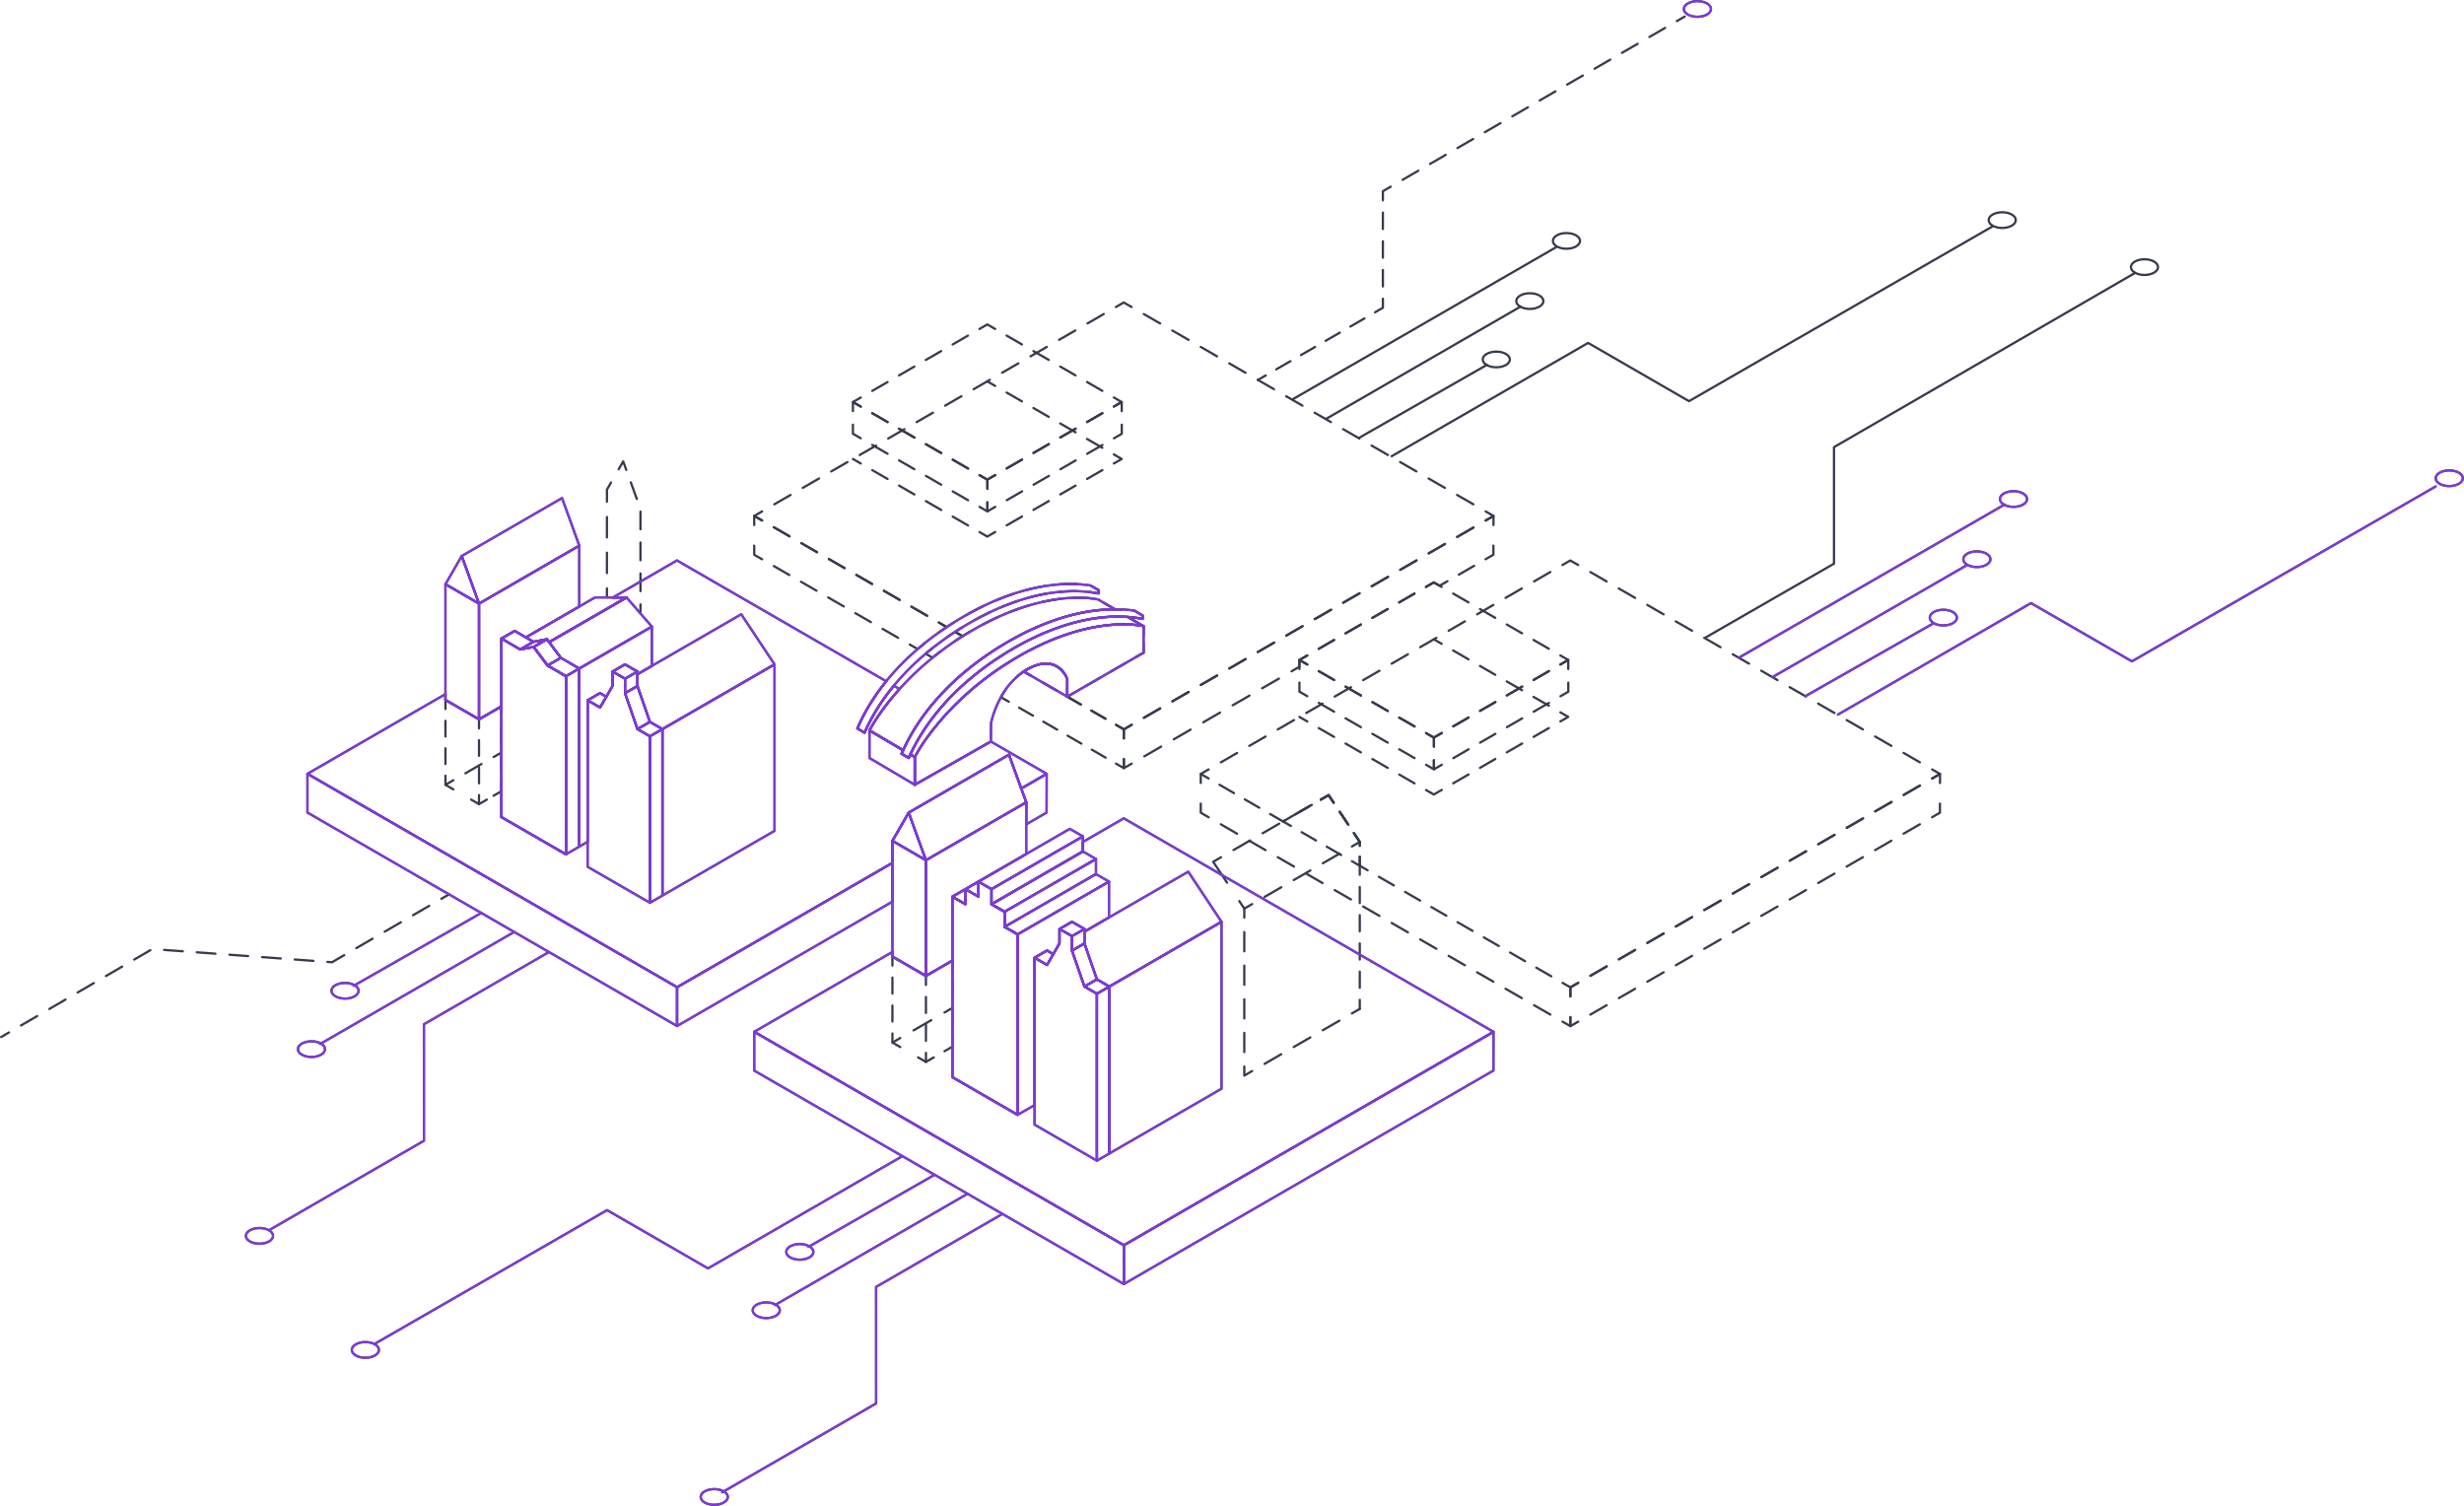 <svg xmlns="http://www.w3.org/2000/svg" viewBox="0 0 1087.21 664.47"><defs><style>.cls-1,.cls-10,.cls-11,.cls-12,.cls-13,.cls-14,.cls-15,.cls-16,.cls-17,.cls-18,.cls-19,.cls-2,.cls-20,.cls-21,.cls-22,.cls-23,.cls-24,.cls-25,.cls-26,.cls-27,.cls-28,.cls-29,.cls-3,.cls-30,.cls-31,.cls-32,.cls-33,.cls-34,.cls-35,.cls-36,.cls-37,.cls-38,.cls-39,.cls-4,.cls-40,.cls-41,.cls-42,.cls-43,.cls-44,.cls-45,.cls-46,.cls-47,.cls-48,.cls-49,.cls-5,.cls-50,.cls-51,.cls-52,.cls-53,.cls-54,.cls-55,.cls-56,.cls-57,.cls-6,.cls-7,.cls-8,.cls-9{fill:none;stroke-linejoin:round;}.cls-1,.cls-10,.cls-11,.cls-12,.cls-13,.cls-14,.cls-15,.cls-16,.cls-17,.cls-18,.cls-19,.cls-2,.cls-20,.cls-21,.cls-22,.cls-23,.cls-24,.cls-25,.cls-26,.cls-27,.cls-28,.cls-29,.cls-3,.cls-30,.cls-31,.cls-32,.cls-33,.cls-34,.cls-35,.cls-36,.cls-37,.cls-38,.cls-39,.cls-4,.cls-40,.cls-41,.cls-42,.cls-43,.cls-44,.cls-45,.cls-46,.cls-47,.cls-48,.cls-49,.cls-5,.cls-50,.cls-51,.cls-52,.cls-53,.cls-54,.cls-55,.cls-56,.cls-6,.cls-7,.cls-8,.cls-9{stroke:#363a4d;}.cls-1,.cls-10,.cls-11,.cls-12,.cls-13,.cls-14,.cls-15,.cls-16,.cls-17,.cls-18,.cls-19,.cls-2,.cls-20,.cls-21,.cls-22,.cls-23,.cls-24,.cls-25,.cls-26,.cls-27,.cls-28,.cls-29,.cls-3,.cls-30,.cls-31,.cls-32,.cls-33,.cls-34,.cls-35,.cls-36,.cls-37,.cls-38,.cls-39,.cls-4,.cls-40,.cls-41,.cls-42,.cls-43,.cls-44,.cls-45,.cls-46,.cls-47,.cls-48,.cls-49,.cls-5,.cls-50,.cls-51,.cls-52,.cls-53,.cls-54,.cls-56,.cls-57,.cls-6,.cls-7,.cls-8,.cls-9{stroke-linecap:round;}.cls-2{stroke-dasharray:8.47 6.35;}.cls-3{stroke-dasharray:8.47 6.35;}.cls-4{stroke-dasharray:8.47 6.35;}.cls-5{stroke-dasharray:8.47 6.35;}.cls-6{stroke-dasharray:6.72 5.04;}.cls-7{stroke-dasharray:7.12 5.34;}.cls-8{stroke-dasharray:7.92 5.94;}.cls-9{stroke-dasharray:8.01 6.01;}.cls-10{stroke-dasharray:7.05 5.29;}.cls-11{stroke-dasharray:7.17 5.38;}.cls-12{stroke-dasharray:8.29 6.22;}.cls-13{stroke-dasharray:9.1 6.82;}.cls-14{stroke-dasharray:7.26 5.45;}.cls-15{stroke-dasharray:8.08 6.06;}.cls-16{stroke-dasharray:7.63 5.72;}.cls-17{stroke-dasharray:8.21 6.16;}.cls-18{stroke-dasharray:8.29 6.22;}.cls-19{stroke-dasharray:8.29 6.22;}.cls-20{stroke-dasharray:7.77 5.82;}.cls-21{stroke-dasharray:7.8 5.85;}.cls-22{stroke-dasharray:8.57 6.43;}.cls-23{stroke-dasharray:8.29 6.22;}.cls-24{stroke-dasharray:8.29 6.22;}.cls-25{stroke-dasharray:7.64 5.73;}.cls-26{stroke-dasharray:6.43 4.82;}.cls-27{stroke-dasharray:7.37 5.53;}.cls-28{stroke-dasharray:8.29 6.22;}.cls-29{stroke-dasharray:8.29 6.22;}.cls-30{stroke-dasharray:7.32 5.49;}.cls-31{stroke-dasharray:6.09 4.57;}.cls-32{stroke-dasharray:8.29 6.22;}.cls-33{stroke-dasharray:8.29 6.22;}.cls-34{stroke-dasharray:7.8 5.85;}.cls-35{stroke-dasharray:7.81 5.86;}.cls-36{stroke-dasharray:7.8 5.85;}.cls-37{stroke-dasharray:7.8 5.85;}.cls-38{stroke-dasharray:7.81 5.86;}.cls-39{stroke-dasharray:7.8 5.85;}.cls-40{stroke-dasharray:7.8 5.85;}.cls-41{stroke-dasharray:7.99 5.99;}.cls-42{stroke-dasharray:7.24 5.43;}.cls-43{stroke-dasharray:7.19 5.39;}.cls-44{stroke-dasharray:7.8 5.85;}.cls-45{stroke-dasharray:8.99 6.74;}.cls-46{stroke-dasharray:8.26 6.19;}.cls-47{stroke-dasharray:6.93 5.19;}.cls-48{stroke-dasharray:6.92 5.19;}.cls-49{stroke-dasharray:6.93 5.2;}.cls-50{stroke-dasharray:8.2 6.15;}.cls-51{stroke-dasharray:7.05 5.29;}.cls-52{stroke-dasharray:7.04 5.28;}.cls-53{stroke-dasharray:9.01 6.76;}.cls-54{stroke-dasharray:7.05 5.29;}.cls-56{stroke-dasharray:8 6;}.cls-57{stroke:#7e39d7;}</style></defs><title>Asset 3</title><g id="Layer_2" data-name="Layer 2"><g id="A1"><g id="right"><g id="dash"><line class="cls-1" x1="549.03" y1="400.91" x2="549.03" y2="404.91"/><line class="cls-2" x1="549.03" y1="411.27" x2="549.03" y2="467.4"/><polyline class="cls-1" points="549.03 470.58 549.03 474.58 552.49 472.58"/><line class="cls-3" x1="557.99" y1="469.4" x2="593.76" y2="448.75"/><line class="cls-1" x1="596.51" y1="447.16" x2="599.98" y2="445.16"/><polyline class="cls-1" points="597.77 368.16 599.98 371.49 596.52 373.49"/><polyline class="cls-4" points="591.02 376.67 590.88 376.75 576.05 385.31 556.93 396.35 555.25 397.32"/><polyline class="cls-1" points="552.5 398.91 549.03 400.91 546.82 397.58"/><polyline class="cls-1" points="541.42 389.45 539.21 386.12 539.2 386.12 539.17 386.07 535.3 380.25 538.76 378.25"/><polyline class="cls-5" points="544.27 375.07 551.3 371.01 551.34 370.99 566.12 362.45 580.03 354.42"/><polyline class="cls-1" points="582.78 352.83 586.24 350.83 588.46 354.16"/><line class="cls-6" x1="591.25" y1="358.36" x2="596.37" y2="366.06"/><line class="cls-1" x1="599.98" y1="382" x2="599.98" y2="386"/><polyline class="cls-7" points="599.98 391.34 599.98 399.12 599.98 421.21 599.98 438.48"/><line class="cls-1" x1="599.98" y1="441.15" x2="599.98" y2="445.15"/><path class="cls-1" d="M414.27,274.69l3.46,2c-1.13.75-2.23,1.51-3.3,2.27"/><path class="cls-1" d="M408,283.85c-1.06.85-2.08,1.71-3.07,2.56l-3.46-2"/><line class="cls-8" x1="396.29" y1="281.44" x2="338.83" y2="248.26"/><polyline class="cls-1" points="336.26 246.77 332.79 244.77 332.79 240.77"/><polyline class="cls-1" points="332.79 231.65 332.79 227.65 336.26 229.65"/><line class="cls-9" x1="341.46" y1="232.65" x2="411.67" y2="273.19"/><path class="cls-1" d="M418.07,281c1.08-.75,2.18-1.49,3.32-2.23l3.31,1.91c-1.14.72-2.26,1.45-3.36,2.18"/><path class="cls-1" d="M414.61,287.72c-1.08.82-2.13,1.65-3.15,2.47l-3.06-1.76c1-.84,2-1.69,3.1-2.53"/><polyline class="cls-1" points="492.42 319.82 495.88 321.82 495.88 325.82"/><polyline class="cls-1" points="495.88 334.94 495.88 338.94 492.42 336.94"/><line class="cls-10" x1="487.84" y1="334.3" x2="447.4" y2="310.94"/><path class="cls-1" d="M445.11,309.62l-3.47-2a38.24,38.24,0,0,1,2.11-3.39"/><path class="cls-1" d="M448.54,298.76a27.61,27.61,0,0,1,3.15-2.46l3.47,2"/><line class="cls-11" x1="459.81" y1="300.99" x2="490.09" y2="318.48"/><polyline class="cls-1" points="655.53 225.66 658.99 227.66 655.53 229.66"/><line class="cls-12" x1="650.14" y1="232.77" x2="502.04" y2="318.27"/><polyline class="cls-1" points="499.35 319.82 495.88 321.82 492.42 319.82"/><line class="cls-11" x1="487.76" y1="317.13" x2="457.49" y2="299.65"/><path class="cls-1" d="M455.16,298.3l-3.47-2c.28-.19,1.91-1.16,2-1.22.51-.27,1-.51,1.47-.73"/><path class="cls-13" d="M461.77,292.78c6.86.15,9.16,6.85,9.16,6.85V300"/><polyline class="cls-1" points="470.93 303.4 470.93 307.4 474.4 305.4"/><line class="cls-14" x1="479.11" y1="302.68" x2="498.77" y2="291.32"/><polyline class="cls-1" points="501.13 289.96 504.59 287.96 504.59 283.96"/><polyline class="cls-1" points="504.59 280.3 504.59 276.3 501.15 274.27"/><path class="cls-1" d="M501.12,274.25l-3.45-2a53.76,53.76,0,0,1,6.51.86V271.6l-3.46-2"/><path class="cls-15" d="M494.71,269c-.85,0-1.74-.06-2.66-.07l-7.41-4.38s-21.45-5.62-53.9,12.61"/><path class="cls-1" d="M428.11,278.63c-1.16.69-2.29,1.39-3.41,2.09l-3.31-1.91c1-.67,2.05-1.33,3.11-2l.27-.16"/><path class="cls-16" d="M429.71,273.78c19-10.54,34.21-12.9,43.94-12.94h.17c1.46,0,2.83.05,4.11.14"/><path class="cls-1" d="M480.78,261.24c1.46.17,2.78.39,4,.62v-1.47l-3.46-2"/><path class="cls-17" d="M475.16,257.74c-.92-.05-1.87-.07-2.87-.07h-.11c-10.57,0-27.46,2.71-48.46,15.25"/><path class="cls-1" d="M421.09,274.52c-1.15.72-2.27,1.44-3.36,2.17l-3.46-2"/><line class="cls-9" x1="409.07" y1="271.69" x2="338.86" y2="231.15"/><polyline class="cls-1" points="336.26 229.65 332.79 227.65 336.26 225.65"/><polyline class="cls-18" points="341.64 222.54 385.96 196.93 398.07 189.94 489.69 137.02"/><polyline class="cls-1" points="492.38 135.46 495.84 133.46 499.31 135.46"/><line class="cls-19" x1="504.69" y1="138.57" x2="652.84" y2="224.11"/><polyline class="cls-1" points="655.53 229.66 658.99 227.66 658.98 231.66"/><polyline class="cls-1" points="658.96 240.75 658.95 244.75 655.49 246.75"/><line class="cls-20" x1="650.44" y1="249.66" x2="641.2" y2="255"/><polyline class="cls-1" points="638.67 256.46 635.21 258.46 632.64 256.98 629.18 258.98"/><line class="cls-21" x1="624.11" y1="261.91" x2="579.34" y2="287.76"/><polyline class="cls-1" points="576.81 289.22 573.34 291.22 573.34 294.2 569.88 296.2"/><line class="cls-22" x1="564.31" y1="299.42" x2="502.13" y2="335.33"/><polyline class="cls-1" points="499.35 336.94 495.88 338.94 495.88 334.94"/><polyline class="cls-1" points="495.88 325.82 495.88 321.82 499.35 319.82"/><line class="cls-23" x1="504.73" y1="316.71" x2="652.83" y2="231.21"/><polyline class="cls-1" points="852.55 339.5 856.01 341.5 852.55 343.5"/><line class="cls-24" x1="847.16" y1="346.61" x2="699.07" y2="432.1"/><polyline class="cls-1" points="696.38 433.66 692.91 435.66 689.45 433.66"/><line class="cls-25" x1="684.49" y1="430.79" x2="605.93" y2="385.43"/><polyline class="cls-1" points="603.45 384 599.98 382 599.98 378"/><polyline class="cls-26" points="599.98 373.18 599.98 371.49 589.79 356.17"/><polyline class="cls-1" points="588.46 354.16 586.24 350.83 582.78 352.83"/><polyline class="cls-27" points="577.99 355.6 566.12 362.45 566.11 362.45 535.68 344.87"/><polyline class="cls-1" points="533.28 343.49 529.82 341.49 533.28 339.49"/><line class="cls-28" x1="538.67" y1="336.38" x2="686.72" y2="250.86"/><polyline class="cls-1" points="689.41 249.3 692.87 247.3 696.34 249.3"/><line class="cls-29" x1="701.72" y1="252.41" x2="849.85" y2="337.94"/><polyline class="cls-1" points="582.78 352.83 586.24 350.83 588.46 354.16"/><polyline class="cls-26" points="591.13 358.18 599.98 371.49 599.98 375.59"/><polyline class="cls-1" points="599.98 378 599.98 382 596.52 380"/><polyline class="cls-30" points="591.76 377.26 590.88 376.75 571.96 365.82"/><polyline class="cls-1" points="569.59 364.45 566.12 362.45 569.59 360.45"/><line class="cls-31" x1="573.54" y1="358.16" x2="580.8" y2="353.97"/><line class="cls-1" x1="692.91" y1="435.66" x2="692.91" y2="439.66"/><polyline class="cls-1" points="692.91 448.78 692.91 452.78 689.45 450.78"/><polyline class="cls-32" points="684.06 447.67 599.98 399.12 576.05 385.31 551.3 371.01 535.98 362.16"/><polyline class="cls-1" points="533.29 360.61 529.82 358.61 529.82 354.61"/><line class="cls-1" x1="529.82" y1="345.49" x2="529.82" y2="341.49"/><polyline class="cls-1" points="852.55 343.5 856.01 341.5 856 345.5"/><polyline class="cls-1" points="855.98 354.59 855.97 358.59 852.51 360.59"/><line class="cls-33" x1="847.12" y1="363.7" x2="699.07" y2="449.22"/><polyline class="cls-1" points="696.38 450.78 692.91 452.78 692.91 448.78"/><polyline class="cls-1" points="692.91 439.66 692.91 435.66 696.38 433.66"/><line class="cls-24" x1="701.76" y1="430.55" x2="849.85" y2="345.05"/><polyline class="cls-1" points="491.48 175.39 494.94 177.39 491.48 179.39"/><line class="cls-34" x1="486.41" y1="182.31" x2="441.67" y2="208.14"/><polyline class="cls-1" points="439.14 209.61 435.68 211.61 435.68 211.66 432.21 209.66"/><polyline class="cls-35" points="427.14 206.73 398.04 189.93 382.34 180.86"/><polyline class="cls-1" points="379.81 179.4 376.34 177.4 379.81 175.4"/><line class="cls-36" x1="384.87" y1="172.47" x2="429.64" y2="146.62"/><polyline class="cls-1" points="432.17 145.16 435.63 143.16 439.1 145.16"/><line class="cls-37" x1="444.17" y1="148.08" x2="488.94" y2="173.93"/><line class="cls-1" x1="435.64" y1="168.28" x2="439.1" y2="170.28"/><line class="cls-37" x1="444.17" y1="173.21" x2="488.94" y2="199.05"/><polyline class="cls-1" points="491.48 200.51 494.94 202.51 491.48 204.51"/><line class="cls-34" x1="486.41" y1="207.43" x2="441.67" y2="233.26"/><polyline class="cls-1" points="439.14 234.73 435.68 236.73 435.68 236.78 432.21 234.78"/><line class="cls-35" x1="427.14" y1="231.85" x2="382.34" y2="205.98"/><line class="cls-1" x1="379.81" y1="204.52" x2="376.34" y2="202.52"/><polyline class="cls-1" points="432.21 209.66 435.68 211.66 435.68 215.66"/><polyline class="cls-1" points="435.68 221.64 435.68 225.64 432.21 223.64"/><polyline class="cls-38" points="427.14 220.71 385.94 196.93 382.34 194.85"/><polyline class="cls-1" points="379.8 193.38 376.34 191.38 376.34 187.38"/><polyline class="cls-1" points="376.34 181.4 376.34 177.4 379.81 179.4"/><polyline class="cls-35" points="384.88 182.33 398.04 189.93 429.68 208.19"/><polyline class="cls-1" points="494.97 187.4 494.98 191.4 494.97 191.41 491.52 193.4"/><polyline class="cls-39" points="486.45 196.33 485.34 196.97 485.33 196.97 441.67 222.18"/><polyline class="cls-1" points="439.14 223.64 435.68 225.64 435.68 221.64"/><polyline class="cls-1" points="435.68 215.61 435.68 211.61 439.14 209.61"/><line class="cls-40" x1="444.2" y1="206.68" x2="488.95" y2="180.85"/><polyline class="cls-1" points="491.48 179.38 494.94 177.39 494.95 177.39 494.96 181.39"/><polyline class="cls-1" points="743.35 7.31 743.08 7.47 739.89 9.32"/><line class="cls-41" x1="734.7" y1="12.32" x2="616.23" y2="80.87"/><polyline class="cls-1" points="613.64 82.37 610.18 84.38 610.18 88.38"/><line class="cls-42" x1="610.18" y1="93.8" x2="610.19" y2="129.08"/><polyline class="cls-1" points="610.19 131.79 610.19 135.79 606.72 137.79"/><line class="cls-43" x1="602.06" y1="140.49" x2="560.83" y2="164.3"/><polyline class="cls-1" points="558.49 165.65 555.04 167.65 555.03 167.65"/><line class="cls-1" x1="282.6" y1="270.68" x2="282.6" y2="266.68"/><polyline class="cls-44" points="282.6 260.83 282.6 256.65 282.6 256.6 282.6 224.59 277.34 210.09"/><polyline class="cls-1" points="276.34 207.35 274.98 203.59 272.98 207.05"/><polyline class="cls-45" points="269.62 212.89 267.8 216.05 267.8 256.22"/><line class="cls-1" x1="267.8" y1="259.59" x2="267.8" y2="263.59"/><line class="cls-1" x1="198.2" y1="394.58" x2="194.74" y2="396.59"/><polyline class="cls-46" points="189.38 399.69 146.5 424.57 67.2 418.76 6.63 454"/><line class="cls-1" x1="3.96" y1="455.56" x2="0.5" y2="457.57"/><line class="cls-1" x1="211.35" y1="354.82" x2="211.36" y2="350.82"/><line class="cls-47" x1="211.36" y1="345.63" x2="211.36" y2="323.98"/><line class="cls-1" x1="211.36" y1="321.39" x2="211.36" y2="317.39"/><polyline class="cls-1" points="217.79 313.68 221.25 311.68 221.25 315.68"/><line class="cls-48" x1="221.25" y1="320.87" x2="221.25" y2="342.51"/><polyline class="cls-1" points="221.25 345.1 221.25 349.1 217.79 351.1"/><polyline class="cls-1" points="214.81 352.82 211.36 354.81 211.35 354.82 207.89 352.82"/><polyline class="cls-1" points="200.02 348.29 196.55 346.29 196.55 342.29"/><line class="cls-49" x1="196.55" y1="337.1" x2="196.55" y2="315.44"/><polyline class="cls-1" points="196.55 312.84 196.55 308.84 200.02 310.84"/><polyline class="cls-1" points="207.9 315.39 211.36 317.39 214.83 315.39"/><line class="cls-1" x1="221.26" y1="332.03" x2="217.79" y2="334.03"/><line class="cls-50" x1="212.46" y1="337.1" x2="202.7" y2="342.74"/><line class="cls-1" x1="200.03" y1="344.27" x2="196.57" y2="346.27"/><polyline class="cls-1" points="416.75 425.87 420.21 423.87 420.21 427.87"/><line class="cls-51" x1="420.21" y1="433.16" x2="420.21" y2="455.2"/><polyline class="cls-1" points="420.21 457.84 420.21 461.84 416.75 463.84"/><polyline class="cls-1" points="412.02 466.56 408.55 468.56 405.09 466.56"/><polyline class="cls-1" points="397.24 462.01 393.77 460.01 393.77 456.01"/><line class="cls-52" x1="393.77" y1="450.73" x2="393.77" y2="428.71"/><polyline class="cls-1" points="393.77 426.07 393.77 422.07 397.24 424.07"/><polyline class="cls-1" points="405.09 428.61 408.55 430.61 412.02 428.61"/><line class="cls-1" x1="420.21" y1="444.76" x2="416.74" y2="446.76"/><line class="cls-53" x1="410.89" y1="450.14" x2="400.16" y2="456.33"/><line class="cls-1" x1="397.23" y1="458.02" x2="393.77" y2="460.02"/><line class="cls-1" x1="408.56" y1="430.61" x2="408.56" y2="434.61"/><line class="cls-54" x1="408.56" y1="439.89" x2="408.56" y2="461.92"/><line class="cls-1" x1="408.56" y1="464.56" x2="408.56" y2="468.56"/><polyline class="cls-1" points="688.5 289.2 691.96 291.2 688.5 293.2"/><line class="cls-34" x1="683.43" y1="296.12" x2="638.69" y2="321.96"/><polyline class="cls-1" points="636.16 323.42 632.7 325.42 632.7 325.47 629.23 323.47"/><polyline class="cls-35" points="624.16 320.54 595.06 303.74 579.36 294.67"/><polyline class="cls-1" points="576.83 293.21 573.36 291.21 576.83 289.21"/><line class="cls-36" x1="581.89" y1="286.28" x2="626.66" y2="260.43"/><polyline class="cls-1" points="629.19 258.97 632.66 256.97 636.12 258.97"/><line class="cls-37" x1="641.19" y1="261.9" x2="685.96" y2="287.74"/><line class="cls-1" x1="632.66" y1="282.09" x2="636.12" y2="284.09"/><line class="cls-37" x1="641.19" y1="287.02" x2="685.96" y2="312.86"/><polyline class="cls-1" points="688.5 314.32 691.96 316.32 688.5 318.32"/><line class="cls-34" x1="683.43" y1="321.24" x2="638.69" y2="347.08"/><polyline class="cls-1" points="636.16 348.54 632.7 350.54 632.7 350.59 629.23 348.59"/><line class="cls-35" x1="624.16" y1="345.66" x2="579.36" y2="319.79"/><line class="cls-1" x1="576.83" y1="318.33" x2="573.36" y2="316.33"/><polyline class="cls-1" points="629.23 323.47 632.7 325.47 632.7 329.47"/><polyline class="cls-1" points="632.7 335.45 632.7 339.45 629.23 337.45"/><polyline class="cls-38" points="624.16 334.52 582.96 310.74 579.36 308.66"/><polyline class="cls-1" points="576.83 307.19 573.36 305.19 573.36 301.19"/><polyline class="cls-1" points="573.36 295.21 573.36 291.21 576.83 293.21"/><polyline class="cls-35" points="581.9 296.14 595.06 303.74 626.7 322"/><polyline class="cls-1" points="691.99 301.21 692 305.21 691.99 305.22 688.54 307.21"/><polyline class="cls-39" points="683.47 310.14 682.36 310.78 682.35 310.78 638.7 335.99"/><polyline class="cls-1" points="636.16 337.45 632.7 339.45 632.7 335.45"/><polyline class="cls-1" points="632.7 329.42 632.7 325.42 636.16 323.42"/><line class="cls-40" x1="641.23" y1="320.49" x2="685.97" y2="294.66"/><polyline class="cls-1" points="688.5 293.19 691.96 291.2 691.97 291.2 691.98 295.2"/><ellipse class="cls-55" cx="883.46" cy="97.12" rx="5.99" ry="3.46"/><ellipse class="cls-55" cx="660.22" cy="158.61" rx="5.99" ry="3.46"/><ellipse class="cls-55" cx="675.02" cy="132.85" rx="5.99" ry="3.46"/><ellipse class="cls-55" cx="691.18" cy="106.29" rx="5.99" ry="3.46"/><polyline class="cls-55" points="613.7 201.51 700.73 151.31 745.25 177.01 879.38 99.78"/><polyline class="cls-55" points="599.48 193.3 655.98 161.05 656.46 160.78"/><polyline class="cls-55" points="584.95 184.92 670.84 135.33 671.3 135.07"/><line class="cls-55" x1="570.11" y1="176.34" x2="686.85" y2="108.94"/><polyline class="cls-55" points="942.39 120.23 942.12 120.39 809.22 197.3 809.23 248.71 752.24 281.47"/><ellipse class="cls-55" cx="946.22" cy="117.86" rx="5.99" ry="3.46"/></g><g id="line"><polyline class="cls-55" points="212.42 402.8 156.48 434.72 156 434.99"/><polyline class="cls-55" points="226.95 411.18 141.61 460.44 141.16 460.7"/><ellipse class="cls-55" cx="152.24" cy="437.16" rx="5.99" ry="3.46"/><ellipse class="cls-55" cx="137.43" cy="462.92" rx="5.99" ry="3.46"/><ellipse class="cls-55" cx="114.49" cy="545.31" rx="5.99" ry="3.46"/><polyline class="cls-55" points="119.06 542.61 187.06 503.35 187.05 451.94 242.2 420.08"/><ellipse class="cls-55" cx="888.43" cy="220.19" rx="5.99" ry="3.46"/><ellipse class="cls-55" cx="1080.71" cy="211.02" rx="5.99" ry="3.46"/><ellipse class="cls-55" cx="857.47" cy="272.51" rx="5.99" ry="3.46"/><ellipse class="cls-55" cx="872.27" cy="246.75" rx="5.99" ry="3.46"/><ellipse class="cls-55" cx="748.97" cy="3.96" rx="5.99" ry="3.46"/><path class="cls-1" d="M470.93,299.63v7.77l-19.24-11.1c.28-.19,1.91-1.16,2-1.22C466.91,288,470.93,299.63,470.93,299.63Z"/><path class="cls-1" d="M484.73,260.39v1.47a55.38,55.38,0,0,0-10.91-1h-.17c-10.61,0-27.76,2.84-49.15,16-1.06.65-2.1,1.31-3.11,2a127.43,127.43,0,0,0-13,9.62,111,111,0,0,0-14,14.07,92.28,92.28,0,0,0-8.66,12.34,84.05,84.05,0,0,0-4.28,8.38l-1.76-1.05-1.39-.82a81.59,81.59,0,0,1,4.43-8.82,93.69,93.69,0,0,1,8.3-12,110.71,110.71,0,0,1,13.84-14.16,127.74,127.74,0,0,1,12.83-9.72c1.4-.94,2.86-1.87,4.36-2.79,21.76-13.38,39.25-16.21,50.09-16.23h.11a58.84,58.84,0,0,1,8.84.64Z"/><polyline class="cls-55" points="810.9 315.33 896.14 266.11 940.67 291.81 1074.79 214.59"/><line class="cls-55" x1="796.68" y1="307.12" x2="853.23" y2="274.96"/><line class="cls-55" x1="782.15" y1="298.74" x2="868.09" y2="249.24"/><line class="cls-55" x1="767.31" y1="290.17" x2="884.56" y2="222.58"/><polygon class="cls-1" points="211.36 266.34 196.55 257.78 203.73 245.33 211.36 266.34"/><polygon class="cls-1" points="211.36 266.34 211.36 317.39 196.55 308.84 196.55 257.78 211.36 266.34"/><polygon class="cls-1" points="255.6 240.77 255.6 267.62 232.03 281.24 227.12 278.38 221.25 281.74 221.25 311.68 211.36 317.39 211.36 266.34 255.6 240.77"/><polygon class="cls-1" points="241.33 282.06 235.46 285.45 231.36 286.21 231.34 286.21 231.33 286.22 231.2 286.24 231.19 286.25 229.51 286.56 235.36 283.19 237.02 282.88 237.03 282.87 237.21 282.84 241.33 282.06"/><polygon class="cls-1" points="247.47 290.25 241.61 293.63 235.46 285.45 241.33 282.06 242.28 283.34 247.47 290.25"/><polygon class="cls-1" points="276.45 263.62 242.28 283.34 241.33 282.06 237.21 282.84 237.03 282.87 237.02 282.88 235.36 283.19 232.03 281.24 255.6 267.62 262.59 263.59 270.37 263.61 270.54 263.61 276.45 263.62"/><polygon class="cls-1" points="281.27 296.31 275.78 299.47 270.28 296.31 275.78 293.15 281.27 296.31"/><polygon class="cls-1" points="281.27 296.31 281.27 302.68 275.78 305.86 275.78 299.47 281.27 296.31"/><path class="cls-1" d="M504.59,276.3V288L470.93,307.4v-7.77s-4-11.68-17.22-4.55c-.11.06-1.74,1-2,1.22a32.06,32.06,0,0,0-10.05,11.32,43.27,43.27,0,0,0-4.38,11.45l-.05,8.09,0,0-33.57,19.09V334a72.88,72.88,0,0,1,6.21-9.64c.36-.5.75-1,1.15-1.53,1.71-2.22,3.73-4.68,6.09-7.29,0-.05,2.56-2.77,3.86-4.08l.79-.79.81-.79.83-.8.52-.5c.25-.24.51-.49.78-.73.61-.57,1.24-1.14,1.88-1.71l.82-.74c1.36-1.19,2.79-2.4,4.28-3.6,3.07-2.48,6.42-5,10.08-7.41.81-.54,4.4-2.81,5-3.19q1.29-.78,2.64-1.56l1.62-.92c13-7.27,24.26-10.7,33-12.21C496.74,274.36,504.29,276.23,504.59,276.3Z"/><path class="cls-1" d="M403.59,334v12.25l-19.95-11.79V322.24L398.47,331c-.25.54-.48,1.06-.69,1.57l3.15,1.86c.22-.5.45-1,.7-1.56Z"/><path class="cls-1" d="M492.05,268.89h-.42c-10.84,0-28.33,2.85-50.09,16.22q-2.27,1.39-4.38,2.8a129.26,129.26,0,0,0-12.83,9.72,111.07,111.07,0,0,0-13.82,14.16,93.37,93.37,0,0,0-8.3,12,79.46,79.46,0,0,0-3.74,7.25l-14.83-8.76s3.95-7.94,13.29-18.29a129.47,129.47,0,0,1,14.53-13.76,135.07,135.07,0,0,1,13.24-9.47c1.52-1,3.08-1.91,4.7-2.84,33.2-19.15,55.24-13.37,55.24-13.37Z"/><path class="cls-1" d="M504.59,276.3c-.3-.07-7.85-1.94-20.59.24-8.77,1.51-20,4.94-33,12.21l-1.62.92q-1.35.78-2.64,1.56c-.62.38-4.21,2.65-5,3.19-3.66,2.43-7,4.93-10.08,7.41-1.49,1.2-2.92,2.41-4.28,3.6l-.82.74c-.64.57-1.27,1.14-1.88,1.71-.27.24-.53.49-.78.73l-.52.5c-.28.26-.56.52-.83.8l-.81.79-.79.79c-1.3,1.31-3.82,4-3.86,4.08-2.36,2.61-4.38,5.07-6.09,7.29-.4.52-.79,1-1.15,1.53a72.88,72.88,0,0,0-6.21,9.64l-2-1.16c.95-2,2.13-4.31,3.58-6.82.26-.45,1.9-3.12,2.22-3.6,1-1.52,2.09-3.13,3.33-4.79l.82-1.08c.71-.93,1.47-1.88,2.27-2.85s1.77-2.1,2.72-3.17c.34-.37.67-.74,1-1.11h0c.37-.41.76-.82,1.15-1.23s.79-.83,1.2-1.24.68-.69,1-1c.21-.22.43-.43.65-.64l.85-.82c.42-.41.85-.81,1.29-1.22q1.94-1.78,4.07-3.59c.48-.4,1-.81,1.46-1.21,1-.81,2-1.62,3-2.42l1.6-1.21,1.15-.85,1.11-.8q2.22-1.57,4.62-3.14c1-.67,2.05-1.32,3.12-2,21.39-13.15,38.54-16,49.15-16h.17c1.56,0,3,.05,4.4.15Z"/><polygon class="cls-1" points="408.55 379.56 393.77 371.01 400.94 358.55 408.55 379.56"/><polygon class="cls-1" points="452.81 354 452.81 376.82 431.73 389 425.97 392.32 420.21 395.66 420.21 423.87 408.55 430.61 408.55 379.56 452.81 354"/><polygon class="cls-1" points="408.55 379.56 408.55 430.61 393.77 422.07 393.77 371.01 408.55 379.56"/><polygon class="cls-1" points="452.81 353.96 452.81 354 408.55 379.56 400.94 358.55 445.19 332.99 450.61 347.93 452.81 353.96"/><polygon class="cls-1" points="235.36 283.19 229.51 286.56 221.25 281.74 227.12 278.38 232.03 281.24 235.36 283.19"/><polygon class="cls-1" points="255.6 240.74 255.6 240.77 211.36 266.34 203.73 245.33 247.99 219.76 255.6 240.74"/><polygon class="cls-1" points="477.81 369.04 477.81 375.69 437.48 398.98 437.48 392.33 477.81 369.04"/><polygon class="cls-1" points="483.58 379.03 483.58 385.66 443.25 408.96 443.25 402.3 483.58 379.03"/><polygon class="cls-1" points="449.01 412.27 449.01 491.91 420.21 475.28 420.21 395.66 425.97 398.97 425.97 392.32 431.73 395.64 431.73 389 437.48 392.33 437.48 398.98 443.25 402.3 443.25 408.96 449.01 412.27"/><polyline class="cls-55" points="398.16 510.14 312.39 559.66 267.87 533.96 165.3 592.97"/><polyline class="cls-55" points="412.39 518.35 357.15 549.92 356.67 550.19"/><polyline class="cls-55" points="426.91 526.74 342.28 575.64 341.82 575.9"/><ellipse class="cls-55" cx="161.21" cy="595.63" rx="5.99" ry="3.46"/><ellipse class="cls-55" cx="352.91" cy="552.37" rx="5.99" ry="3.46"/><ellipse class="cls-55" cx="338.1" cy="578.13" rx="5.99" ry="3.46"/><ellipse class="cls-55" cx="315.15" cy="660.51" rx="5.99" ry="3.46"/><polyline class="cls-55" points="318.58 658.5 386.58 619.24 386.57 567.83 441.72 535.97 441.73 535.97 442.31 535.63"/><polygon class="cls-1" points="495.88 549.44 495.88 566.56 332.79 472.39 332.79 455.27 495.88 549.44"/><polygon class="cls-1" points="658.99 455.28 658.95 472.37 495.88 566.56 495.88 549.44 658.99 455.28"/><path class="cls-1" d="M504.18,271.6v1.47a53.76,53.76,0,0,0-6.51-.86c-1.37-.1-2.84-.15-4.4-.15h-.17c-10.61,0-27.76,2.84-49.15,16-1.07.66-2.11,1.31-3.12,2q-2.4,1.56-4.62,3.14l-1.11.8-1.15.85-1.6,1.21c-1,.8-2.06,1.6-3,2.42-.5.4-1,.81-1.46,1.21q-2.13,1.8-4.07,3.59c-.44.41-.87.81-1.29,1.22l-.85.82c-.22.21-.44.42-.65.64-.36.35-.71.7-1,1s-.82.83-1.2,1.24-.78.82-1.15,1.23h0c-.35.37-.68.74-1,1.11-.95,1.07-1.86,2.13-2.72,3.17s-1.56,1.92-2.27,2.85l-.82,1.08c-1.24,1.66-2.35,3.27-3.33,4.79-.32.48-2,3.15-2.22,3.6-1.45,2.51-2.63,4.78-3.58,6.82-.25.54-.48,1.06-.7,1.56l-3.15-1.86c.21-.51.44-1,.69-1.57a79.46,79.46,0,0,1,3.74-7.25,93.37,93.37,0,0,1,8.3-12,111.07,111.07,0,0,1,13.82-14.16,129.26,129.26,0,0,1,12.83-9.72q2.11-1.41,4.38-2.8c21.76-13.37,39.25-16.2,50.09-16.22h.42a60.32,60.32,0,0,1,8.52.63Z"/><path class="cls-1" d="M461.85,341.44l-11.24,6.49L445.19,333l-44.25,25.56L393.77,371v9.73l-95,54.86L135.66,341.43l60.89-35.17v2.58l14.81,8.55,9.89-5.71v48.86L249.72,377v-78.6l-8.11-4.73-6.15-8.18,5.87-3.39.95,1.28,34.17-19.72h-6.08l12.22-7.06,16.12-9.31,92.35,53.33a93.69,93.69,0,0,0-8.3,12,81.59,81.59,0,0,0-4.43,8.82l1.39.82,1.76,1.05a84.05,84.05,0,0,1,4.28-8.38,92.28,92.28,0,0,1,8.66-12.34l2.51,1.45c-9.34,10.35-13.29,18.29-13.29,18.29L398.47,331c-.25.54-.48,1.06-.69,1.57l3.15,1.86c.22-.5.45-1,.7-1.56l2,1.16v12.25l33.57-19.09Z"/><polygon class="cls-1" points="298.75 435.6 298.75 452.72 135.66 358.55 135.66 341.43 298.75 435.6"/><polygon class="cls-1" points="298.75 435.6 393.77 380.74 393.77 397.83 298.75 452.71 298.75 435.6"/><polygon class="cls-1" points="431.73 389 431.73 395.64 425.97 392.32 431.73 389"/><polygon class="cls-1" points="461.85 341.44 461.81 358.53 452.81 363.73 452.81 353.96 450.61 347.93 461.85 341.44"/><polygon class="cls-1" points="477.81 369.04 437.48 392.33 431.73 389 452.81 376.82 472.04 365.71 477.81 369.04"/><polygon class="cls-1" points="425.97 392.32 425.97 398.97 420.21 395.66 425.97 392.32"/><polygon class="cls-56" points="255.57 294.98 255.57 294.99 249.72 298.36 241.61 293.63 247.47 290.25 255.57 294.98"/><polygon class="cls-1" points="341.76 293.15 341.76 366.6 292.28 395.15 292.28 321.71 341.75 293.15 341.76 293.15"/><polygon class="cls-1" points="292.28 321.73 292.28 395.15 286.78 398.34 286.78 324.88 292.27 321.71 292.28 321.73"/><polygon class="cls-1" points="249.72 298.36 249.72 376.96 221.25 360.54 221.25 281.74 229.51 286.56 231.19 286.25 231.2 286.24 231.33 286.22 231.34 286.21 231.36 286.21 235.46 285.45 241.61 293.63 249.72 298.36"/><polygon class="cls-1" points="286.78 324.89 286.78 398.34 259.27 382.47 259.27 308.99 264.77 312.18 267.53 307.42 270.28 302.67 270.28 296.31 275.78 299.47 275.78 305.86 281.27 321.7 286.78 324.89"/><polygon class="cls-1" points="286.76 318.53 281.27 321.7 275.78 305.86 281.27 302.68 286.76 318.53"/><polygon class="cls-1" points="341.75 293.15 292.28 321.71 292.27 321.71 286.76 318.53 281.27 302.68 281.27 297.49 287.63 293.82 327.07 271.04 341.75 293.15"/><polygon class="cls-1" points="255.57 294.99 255.57 294.98 247.47 290.25 242.28 283.34 276.45 263.62 282.59 270.67 282.6 270.68 282.6 270.69 287.63 276.48 255.57 294.99"/><polygon class="cls-1" points="255.57 294.99 255.57 373.57 249.72 376.96 249.72 298.36 255.57 294.99"/><polygon class="cls-1" points="267.53 307.42 264.77 312.18 259.27 308.99 264.76 305.83 267.53 307.42"/><polygon class="cls-1" points="287.63 276.48 287.63 293.82 281.27 297.49 281.27 296.31 275.78 293.15 270.28 296.31 270.28 302.67 267.53 307.42 264.76 305.83 259.27 308.99 259.27 371.43 255.57 373.57 255.57 294.99 287.63 276.48"/><polygon class="cls-1" points="292.27 321.71 286.78 324.88 286.78 324.89 281.27 321.7 286.76 318.53 292.27 321.71"/><polygon class="cls-1" points="538.97 406.73 538.97 480.39 489.5 508.95 489.5 435.31 489.48 435.3 538.97 406.73"/><polygon class="cls-1" points="489.5 435.31 489.5 508.96 489.49 508.96 484 512.13 484 438.47 489.48 435.3 489.5 435.31"/><polygon class="cls-1" points="483.99 432.12 478.49 435.29 473 419.44 478.5 416.28 483.99 432.12"/><polygon class="cls-1" points="483.99 438.46 483.99 512.13 456.49 496.23 456.49 422.58 461.99 425.77 464.75 421.01 467.49 416.25 467.49 409.9 473 413.05 473 419.44 478.48 435.29 483.99 438.46"/><polygon class="cls-1" points="489.48 435.3 484 438.47 478.49 435.29 483.99 432.12 489.48 435.3"/><polygon class="cls-1" points="538.97 406.73 489.48 435.3 483.99 432.12 478.5 416.28 478.5 411.08 489.33 404.81 524.3 384.62 538.97 406.73"/><polygon class="cls-1" points="478.49 409.9 478.49 416.28 473 419.44 473 413.05 478.49 409.9"/><polygon class="cls-1" points="464.75 421.01 461.99 425.77 456.49 422.58 461.98 419.4 464.75 421.01"/><polygon class="cls-1" points="478.49 409.9 473 413.05 467.49 409.9 473 406.73 478.49 409.9"/><polygon class="cls-1" points="489.33 388.99 489.33 404.81 478.49 411.08 478.49 409.9 473 406.73 467.49 409.9 467.49 416.25 464.75 421.01 461.98 419.4 456.49 422.58 456.49 487.61 449.01 491.91 449.01 412.27 489.33 388.99"/><polygon class="cls-1" points="489.33 388.99 449.01 412.27 443.25 408.96 483.58 385.66 489.33 388.99"/><polygon class="cls-1" points="483.58 379.03 443.25 402.3 437.48 398.98 477.81 375.69 483.58 379.03"/><polygon class="cls-1" points="658.99 455.28 495.88 549.44 332.79 455.27 393.77 420.04 393.77 422.07 408.55 430.61 420.21 423.87 420.21 475.28 449.01 491.91 449.01 412.27 443.25 408.96 443.25 402.3 437.48 398.98 477.81 375.69 477.81 371.5 495.84 361.08 539.2 386.12 539.21 386.12 556.93 396.35 599.98 421.21 658.99 455.28"/><polyline class="cls-57" points="212.42 402.8 156.48 434.72 156 434.99"/><polyline class="cls-57" points="226.95 411.18 141.61 460.44 141.16 460.7"/><ellipse class="cls-57" cx="152.24" cy="437.16" rx="5.99" ry="3.46"/><ellipse class="cls-57" cx="137.43" cy="462.92" rx="5.99" ry="3.46"/><ellipse class="cls-57" cx="114.49" cy="545.31" rx="5.99" ry="3.46"/><polyline class="cls-57" points="119.06 542.61 187.06 503.35 187.05 451.94 242.2 420.08"/><ellipse class="cls-57" cx="888.43" cy="220.19" rx="5.99" ry="3.46"/><ellipse class="cls-57" cx="1080.71" cy="211.02" rx="5.99" ry="3.46"/><ellipse class="cls-57" cx="857.47" cy="272.51" rx="5.99" ry="3.46"/><ellipse class="cls-57" cx="872.27" cy="246.75" rx="5.99" ry="3.46"/><ellipse class="cls-57" cx="748.97" cy="3.96" rx="5.99" ry="3.46"/><path class="cls-57" d="M470.93,299.63v7.77l-19.24-11.1c.28-.19,1.91-1.16,2-1.22C466.91,288,470.93,299.63,470.93,299.63Z"/><path class="cls-57" d="M484.73,260.39v1.47a55.38,55.38,0,0,0-10.91-1h-.17c-10.61,0-27.76,2.84-49.15,16-1.06.65-2.1,1.31-3.11,2a127.43,127.43,0,0,0-13,9.62,111,111,0,0,0-14,14.07,92.28,92.28,0,0,0-8.66,12.34,84.05,84.05,0,0,0-4.28,8.38l-1.76-1.05-1.39-.82a81.59,81.59,0,0,1,4.43-8.82,93.69,93.69,0,0,1,8.3-12,110.71,110.71,0,0,1,13.84-14.16,127.74,127.74,0,0,1,12.83-9.72c1.4-.94,2.86-1.87,4.36-2.79,21.76-13.38,39.25-16.21,50.09-16.23h.11a58.84,58.84,0,0,1,8.84.64Z"/><polyline class="cls-57" points="810.9 315.33 896.14 266.11 940.67 291.81 1074.79 214.59"/><line class="cls-57" x1="796.68" y1="307.12" x2="853.23" y2="274.96"/><line class="cls-57" x1="782.15" y1="298.74" x2="868.09" y2="249.24"/><line class="cls-57" x1="767.31" y1="290.17" x2="884.56" y2="222.58"/><polygon class="cls-57" points="211.36 266.34 196.55 257.78 203.73 245.33 211.36 266.34"/><polygon class="cls-57" points="211.36 266.34 211.36 317.39 196.55 308.84 196.55 257.78 211.36 266.34"/><polygon class="cls-57" points="255.6 240.77 255.6 267.62 232.03 281.24 227.12 278.38 221.25 281.74 221.25 311.68 211.36 317.39 211.36 266.34 255.6 240.77"/><polygon class="cls-57" points="241.33 282.06 235.46 285.45 231.36 286.21 231.34 286.21 231.33 286.22 231.2 286.24 231.19 286.25 229.51 286.56 235.36 283.19 237.02 282.88 237.03 282.87 237.21 282.84 241.33 282.06"/><polygon class="cls-57" points="247.47 290.25 241.61 293.63 235.46 285.45 241.33 282.06 242.28 283.34 247.47 290.25"/><polygon class="cls-57" points="276.45 263.62 242.28 283.34 241.33 282.06 237.21 282.84 237.03 282.87 237.02 282.88 235.36 283.19 232.03 281.24 255.6 267.62 262.59 263.59 270.37 263.61 270.54 263.61 276.45 263.62"/><polygon class="cls-57" points="281.27 296.31 275.78 299.47 270.28 296.31 275.78 293.15 281.27 296.31"/><polygon class="cls-57" points="281.27 296.31 281.27 302.68 275.78 305.86 275.78 299.47 281.27 296.31"/><path class="cls-57" d="M504.59,276.3V288L470.93,307.4v-7.77s-4-11.68-17.22-4.55c-.11.06-1.74,1-2,1.22a32.06,32.06,0,0,0-10.05,11.32,43.27,43.27,0,0,0-4.38,11.45l-.05,8.09,0,0-33.57,19.09V334a72.88,72.88,0,0,1,6.21-9.64c.36-.5.75-1,1.15-1.53,1.71-2.22,3.73-4.68,6.09-7.29,0-.05,2.56-2.77,3.86-4.08l.79-.79.81-.79.83-.8.52-.5c.25-.24.51-.49.78-.73.61-.57,1.24-1.14,1.88-1.71l.82-.74c1.36-1.19,2.79-2.4,4.28-3.6,3.07-2.48,6.42-5,10.08-7.41.81-.54,4.4-2.81,5-3.19q1.29-.78,2.64-1.56l1.62-.92c13-7.27,24.26-10.7,33-12.21C496.74,274.36,504.29,276.23,504.59,276.3Z"/><path class="cls-57" d="M403.59,334v12.25l-19.95-11.79V322.24L398.47,331c-.25.54-.48,1.06-.69,1.57l3.15,1.86c.22-.5.45-1,.7-1.56Z"/><path class="cls-57" d="M492.05,268.89h-.42c-10.84,0-28.33,2.85-50.09,16.22q-2.27,1.39-4.38,2.8a129.26,129.26,0,0,0-12.83,9.72,111.07,111.07,0,0,0-13.82,14.16,93.37,93.37,0,0,0-8.3,12,79.46,79.46,0,0,0-3.74,7.25l-14.83-8.76s3.95-7.94,13.29-18.29a129.47,129.47,0,0,1,14.53-13.76,135.07,135.07,0,0,1,13.24-9.47c1.52-1,3.08-1.91,4.7-2.84,33.2-19.15,55.24-13.37,55.24-13.37Z"/><path class="cls-57" d="M504.59,276.3c-.3-.07-7.85-1.94-20.59.24-8.77,1.51-20,4.94-33,12.21l-1.62.92q-1.35.78-2.64,1.56c-.62.38-4.21,2.65-5,3.19-3.66,2.43-7,4.93-10.08,7.41-1.49,1.2-2.92,2.41-4.28,3.6l-.82.74c-.64.57-1.27,1.14-1.88,1.71-.27.24-.53.49-.78.73l-.52.5c-.28.26-.56.52-.83.8l-.81.79-.79.79c-1.3,1.31-3.82,4-3.86,4.08-2.36,2.61-4.38,5.07-6.09,7.29-.4.52-.79,1-1.15,1.53a72.88,72.88,0,0,0-6.21,9.64l-2-1.16c.95-2,2.13-4.31,3.58-6.82.26-.45,1.9-3.12,2.22-3.6,1-1.52,2.09-3.13,3.33-4.79l.82-1.08c.71-.93,1.47-1.88,2.27-2.85s1.77-2.1,2.72-3.17c.34-.37.67-.74,1-1.11h0c.37-.41.76-.82,1.15-1.23s.79-.83,1.2-1.24.68-.69,1-1c.21-.22.43-.43.65-.64l.85-.82c.42-.41.85-.81,1.29-1.22q1.94-1.78,4.07-3.59c.48-.4,1-.81,1.46-1.21,1-.81,2-1.62,3-2.42l1.6-1.21,1.15-.85,1.11-.8q2.22-1.57,4.62-3.14c1-.67,2.05-1.32,3.12-2,21.39-13.15,38.54-16,49.15-16h.17c1.56,0,3,.05,4.4.15Z"/><polygon class="cls-57" points="408.55 379.56 393.77 371.01 400.94 358.55 408.55 379.56"/><polygon class="cls-57" points="452.81 354 452.81 376.82 431.73 389 425.97 392.32 420.21 395.66 420.21 423.87 408.55 430.61 408.55 379.56 452.81 354"/><polygon class="cls-57" points="408.55 379.56 408.55 430.61 393.77 422.07 393.77 371.01 408.55 379.56"/><polygon class="cls-57" points="452.81 353.96 452.81 354 408.55 379.56 400.94 358.55 445.19 332.99 450.61 347.93 452.81 353.96"/><polygon class="cls-57" points="235.36 283.19 229.51 286.56 221.25 281.74 227.12 278.38 232.03 281.24 235.36 283.19"/><polygon class="cls-57" points="255.6 240.74 255.6 240.77 211.36 266.34 203.73 245.33 247.99 219.76 255.6 240.74"/><polygon class="cls-57" points="477.81 369.04 477.81 375.69 437.48 398.98 437.48 392.33 477.81 369.04"/><polygon class="cls-57" points="483.58 379.03 483.58 385.66 443.25 408.96 443.25 402.3 483.58 379.03"/><polygon class="cls-57" points="449.01 412.27 449.01 491.91 420.21 475.28 420.21 395.66 425.97 398.97 425.97 392.32 431.73 395.64 431.73 389 437.48 392.33 437.48 398.98 443.25 402.3 443.25 408.96 449.01 412.27"/><polyline class="cls-57" points="398.16 510.14 312.39 559.66 267.87 533.96 165.3 592.97"/><polyline class="cls-57" points="412.39 518.35 357.15 549.92 356.67 550.19"/><polyline class="cls-57" points="426.91 526.74 342.28 575.64 341.82 575.9"/><ellipse class="cls-57" cx="161.21" cy="595.63" rx="5.99" ry="3.46"/><ellipse class="cls-57" cx="352.91" cy="552.37" rx="5.99" ry="3.46"/><ellipse class="cls-57" cx="338.1" cy="578.13" rx="5.99" ry="3.46"/><ellipse class="cls-57" cx="315.15" cy="660.51" rx="5.99" ry="3.46"/><polyline class="cls-57" points="318.58 658.5 386.58 619.24 386.57 567.83 441.72 535.97 441.73 535.97 442.31 535.63"/><polygon class="cls-57" points="495.88 549.44 495.88 566.56 332.79 472.39 332.79 455.27 495.88 549.44"/><polygon class="cls-57" points="658.99 455.28 658.95 472.37 495.88 566.56 495.88 549.44 658.99 455.28"/><path class="cls-57" d="M504.18,271.6v1.47a53.76,53.76,0,0,0-6.51-.86c-1.37-.1-2.84-.15-4.4-.15h-.17c-10.61,0-27.76,2.84-49.15,16-1.07.66-2.11,1.31-3.12,2q-2.4,1.56-4.62,3.14l-1.11.8-1.15.85-1.6,1.21c-1,.8-2.06,1.6-3,2.42-.5.4-1,.81-1.46,1.21q-2.13,1.8-4.07,3.59c-.44.41-.87.81-1.29,1.22l-.85.82c-.22.21-.44.42-.65.64-.36.35-.71.7-1,1s-.82.83-1.2,1.24-.78.82-1.15,1.23h0c-.35.37-.68.74-1,1.11-.95,1.07-1.86,2.13-2.72,3.17s-1.56,1.92-2.27,2.85l-.82,1.08c-1.24,1.66-2.35,3.27-3.33,4.79-.32.48-2,3.15-2.22,3.6-1.45,2.51-2.63,4.78-3.58,6.82-.25.54-.48,1.06-.7,1.56l-3.15-1.86c.21-.51.44-1,.69-1.57a79.46,79.46,0,0,1,3.74-7.25,93.37,93.37,0,0,1,8.3-12,111.07,111.07,0,0,1,13.82-14.16,129.26,129.26,0,0,1,12.83-9.72q2.11-1.41,4.38-2.8c21.76-13.37,39.25-16.2,50.09-16.22h.42a60.32,60.32,0,0,1,8.52.63Z"/><path class="cls-57" d="M461.85,341.44l-11.24,6.49L445.19,333l-44.25,25.56L393.77,371v9.73l-95,54.86L135.66,341.43l60.89-35.17v2.58l14.81,8.55,9.89-5.71v48.86L249.72,377v-78.6l-8.11-4.73-6.15-8.18,5.87-3.39.95,1.28,34.17-19.72h-6.08l12.22-7.06,16.12-9.31,92.35,53.33a93.69,93.69,0,0,0-8.3,12,81.59,81.59,0,0,0-4.43,8.82l1.39.82,1.76,1.05a84.05,84.05,0,0,1,4.28-8.38,92.28,92.28,0,0,1,8.66-12.34l2.51,1.45c-9.34,10.35-13.29,18.29-13.29,18.29L398.47,331c-.25.54-.48,1.06-.69,1.57l3.15,1.86c.22-.5.45-1,.7-1.56l2,1.16v12.25l33.57-19.09Z"/><polygon class="cls-57" points="298.75 435.6 298.75 452.72 135.66 358.55 135.66 341.43 298.75 435.6"/><polygon class="cls-57" points="298.75 435.6 393.77 380.74 393.77 397.83 298.75 452.71 298.75 435.6"/><polygon class="cls-57" points="431.73 389 431.73 395.64 425.97 392.32 431.73 389"/><polygon class="cls-57" points="461.85 341.44 461.81 358.53 452.81 363.73 452.81 353.96 450.61 347.93 461.85 341.44"/><polygon class="cls-57" points="477.81 369.04 437.48 392.33 431.73 389 452.81 376.82 472.04 365.71 477.81 369.04"/><polygon class="cls-57" points="425.97 392.32 425.97 398.97 420.21 395.66 425.97 392.32"/><polygon class="cls-57" points="255.57 294.98 255.57 294.99 249.72 298.36 241.61 293.63 247.47 290.25 255.57 294.98"/><polygon class="cls-57" points="341.76 293.15 341.76 366.6 292.28 395.15 292.28 321.71 341.75 293.15 341.76 293.15"/><polygon class="cls-57" points="292.28 321.73 292.28 395.15 286.78 398.34 286.78 324.88 292.27 321.71 292.28 321.73"/><polygon class="cls-57" points="249.72 298.36 249.72 376.96 221.25 360.54 221.25 281.74 229.51 286.56 231.19 286.25 231.2 286.24 231.33 286.22 231.34 286.21 231.36 286.21 235.46 285.45 241.61 293.63 249.72 298.36"/><polygon class="cls-57" points="286.78 324.89 286.78 398.34 259.27 382.47 259.27 308.99 264.77 312.18 267.53 307.42 270.28 302.67 270.28 296.31 275.78 299.47 275.78 305.86 281.27 321.7 286.78 324.89"/><polygon class="cls-57" points="286.76 318.53 281.27 321.7 275.78 305.86 281.27 302.68 286.76 318.53"/><polygon class="cls-57" points="341.75 293.15 292.28 321.71 292.27 321.71 286.76 318.53 281.27 302.68 281.27 297.49 287.63 293.82 327.07 271.04 341.75 293.15"/><polygon class="cls-57" points="255.57 294.99 255.57 294.98 247.47 290.25 242.28 283.34 276.45 263.62 282.59 270.67 282.6 270.68 282.6 270.69 287.63 276.48 255.57 294.99"/><polygon class="cls-57" points="255.57 294.99 255.57 373.57 249.72 376.96 249.72 298.36 255.57 294.99"/><polygon class="cls-57" points="267.53 307.42 264.77 312.18 259.27 308.99 264.76 305.83 267.53 307.42"/><polygon class="cls-57" points="287.63 276.48 287.63 293.82 281.27 297.49 281.27 296.31 275.78 293.15 270.28 296.31 270.28 302.67 267.53 307.42 264.76 305.83 259.27 308.99 259.27 371.43 255.57 373.57 255.57 294.99 287.63 276.48"/><polygon class="cls-57" points="292.27 321.71 286.78 324.88 286.78 324.89 281.27 321.7 286.76 318.53 292.27 321.71"/><polygon class="cls-57" points="538.97 406.73 538.97 480.39 489.5 508.95 489.5 435.31 489.48 435.3 538.97 406.73"/><polygon class="cls-57" points="489.5 435.31 489.5 508.96 489.49 508.96 484 512.13 484 438.47 489.48 435.3 489.5 435.31"/><polygon class="cls-57" points="483.99 432.12 478.49 435.29 473 419.44 478.5 416.28 483.99 432.12"/><polygon class="cls-57" points="483.99 438.46 483.99 512.13 456.49 496.23 456.49 422.58 461.99 425.77 464.75 421.01 467.49 416.25 467.49 409.9 473 413.05 473 419.44 478.48 435.29 483.99 438.46"/><polygon class="cls-57" points="489.48 435.3 484 438.47 478.49 435.29 483.99 432.12 489.48 435.3"/><polygon class="cls-57" points="538.97 406.73 489.48 435.3 483.99 432.12 478.5 416.28 478.5 411.08 489.33 404.81 524.3 384.62 538.97 406.73"/><polygon class="cls-57" points="478.49 409.9 478.49 416.28 473 419.44 473 413.05 478.49 409.9"/><polygon class="cls-57" points="464.75 421.01 461.99 425.77 456.49 422.58 461.98 419.4 464.75 421.01"/><polygon class="cls-57" points="478.49 409.9 473 413.05 467.49 409.9 473 406.73 478.49 409.9"/><polygon class="cls-57" points="489.33 388.99 489.33 404.81 478.49 411.08 478.49 409.9 473 406.73 467.49 409.9 467.49 416.25 464.75 421.01 461.98 419.4 456.49 422.58 456.49 487.61 449.01 491.91 449.01 412.27 489.33 388.99"/><polygon class="cls-57" points="489.33 388.99 449.01 412.27 443.25 408.96 483.58 385.66 489.33 388.99"/><polygon class="cls-57" points="483.58 379.03 443.25 402.3 437.48 398.98 477.81 375.69 483.58 379.03"/><polygon class="cls-57" points="658.99 455.28 495.88 549.44 332.79 455.27 393.77 420.04 393.77 422.07 408.55 430.61 420.21 423.87 420.21 475.28 449.01 491.91 449.01 412.27 443.25 408.96 443.25 402.3 437.48 398.98 477.81 375.69 477.81 371.5 495.84 361.08 539.2 386.12 539.21 386.12 556.93 396.35 599.98 421.21 658.99 455.28"/></g></g></g></g></svg>